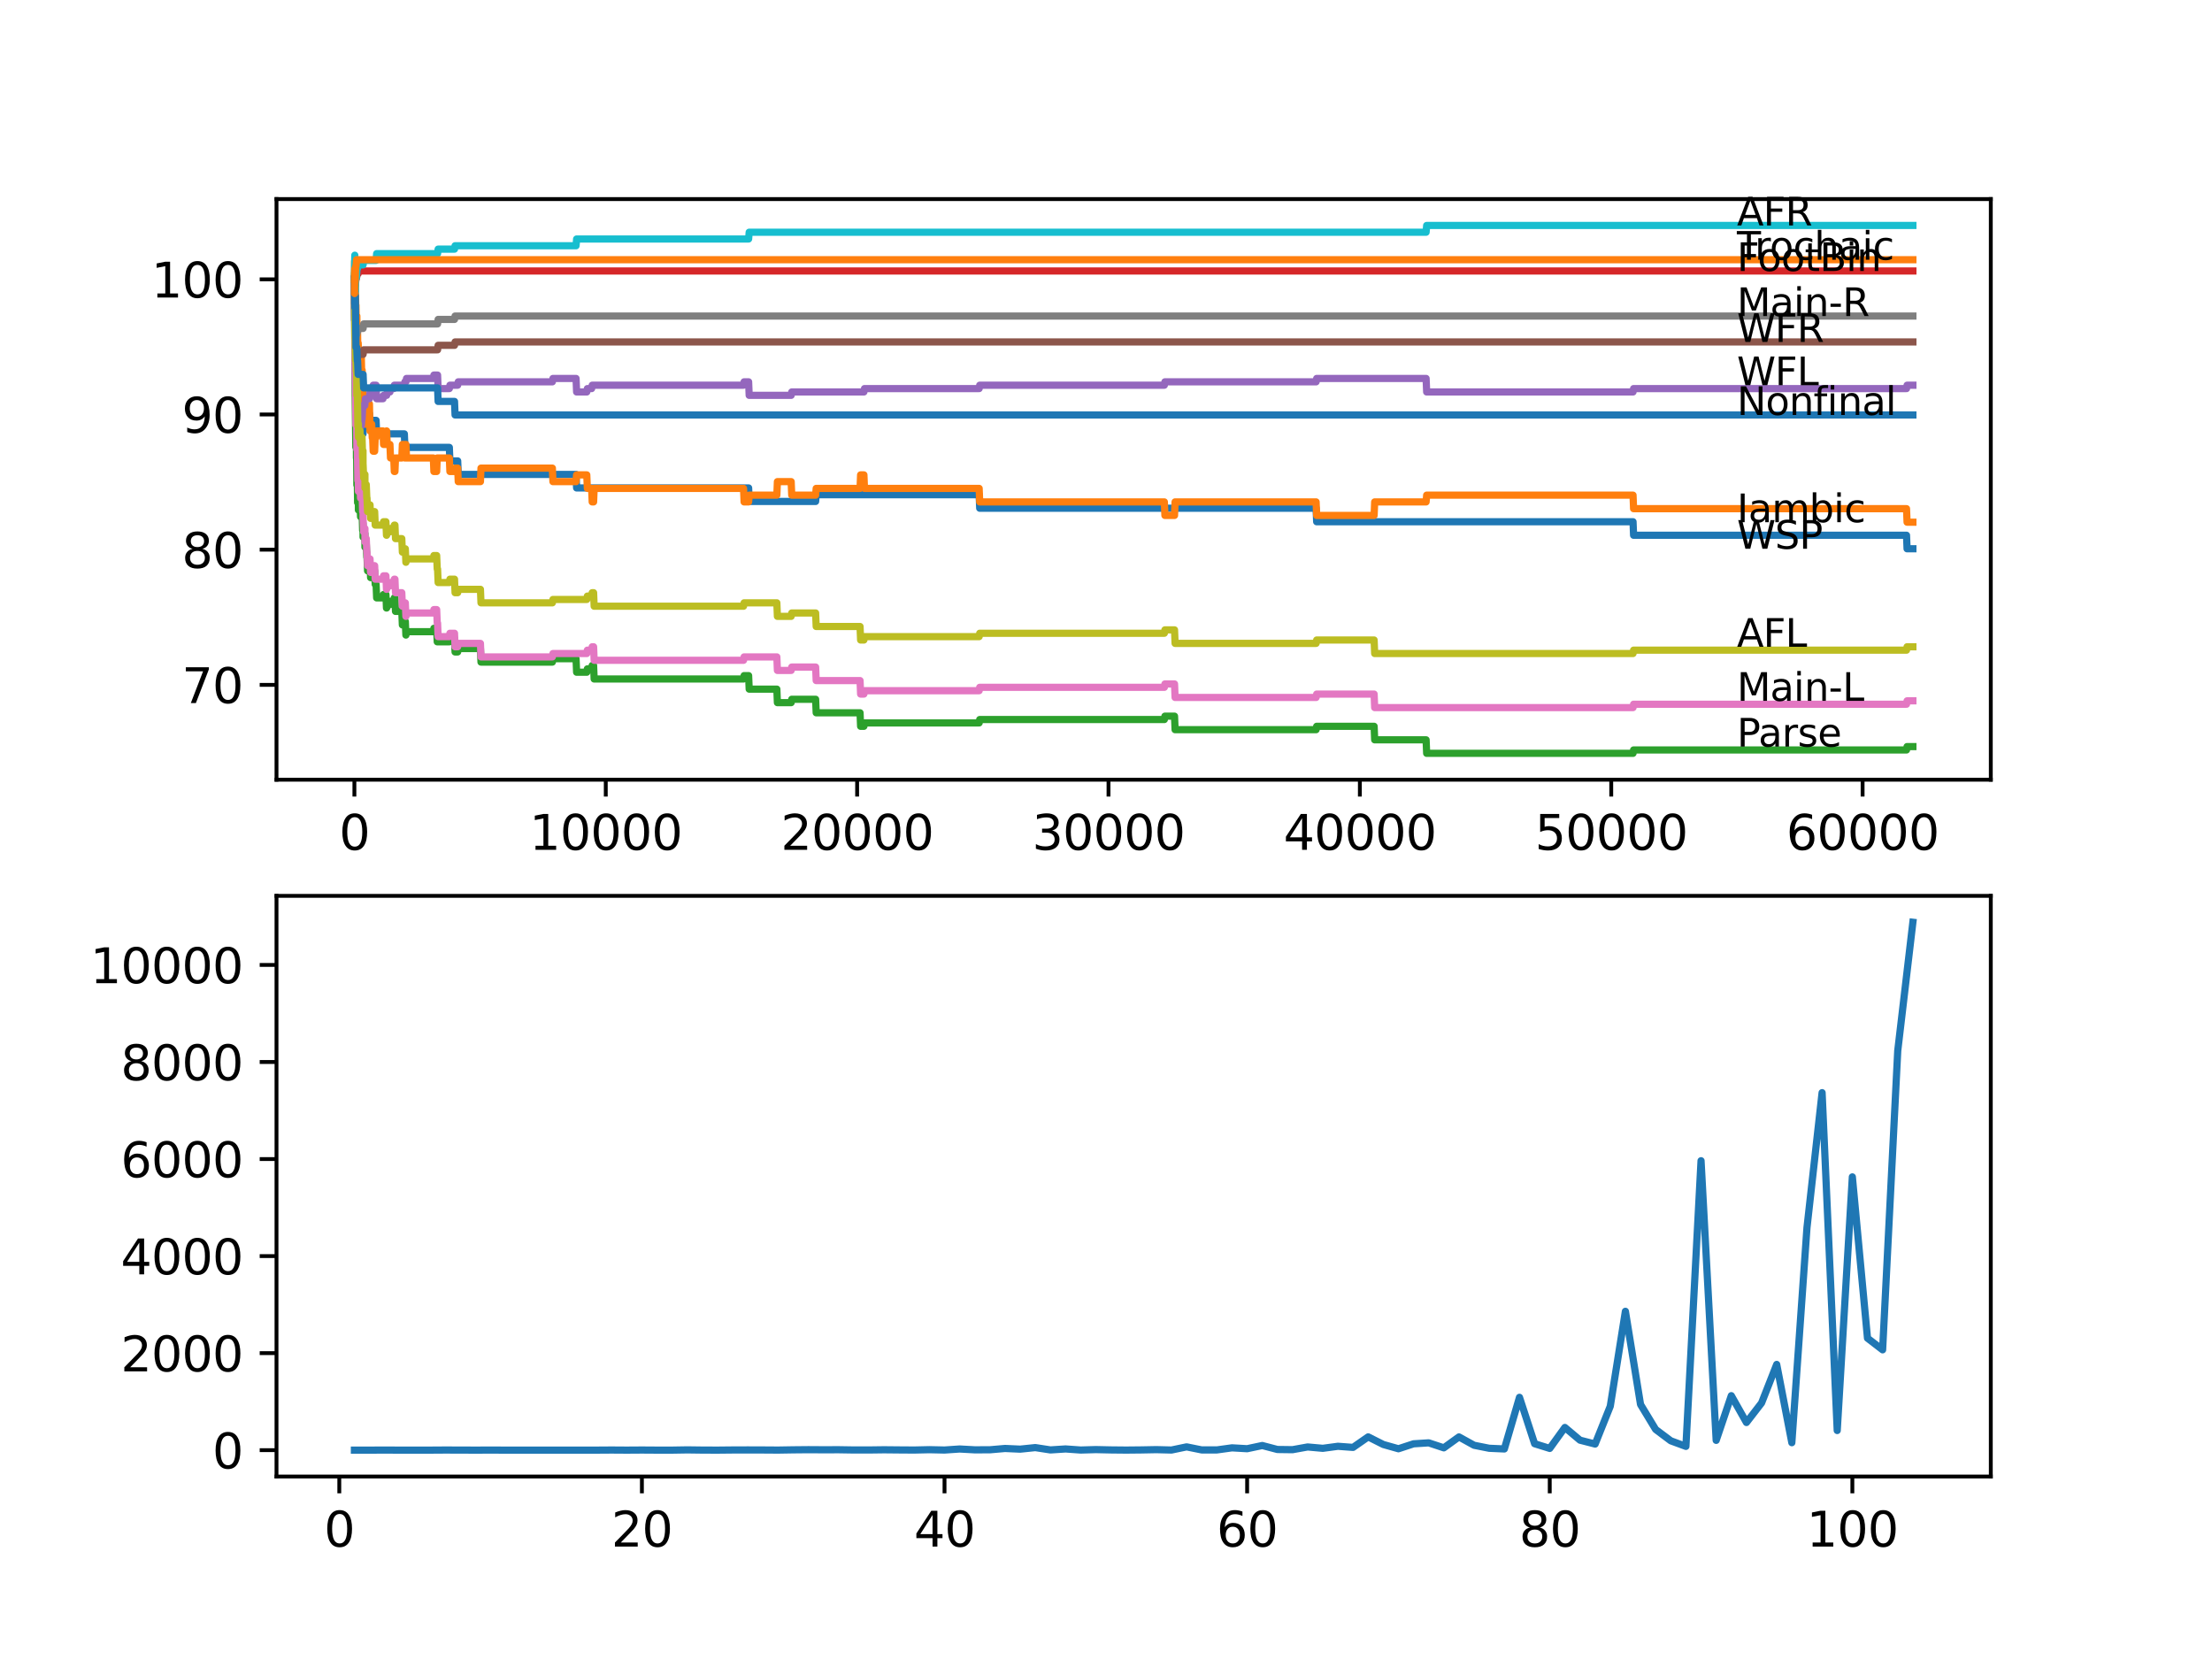 <?xml version="1.0" encoding="utf-8" standalone="no"?>
<!DOCTYPE svg PUBLIC "-//W3C//DTD SVG 1.1//EN"
  "http://www.w3.org/Graphics/SVG/1.1/DTD/svg11.dtd">
<svg xmlns:xlink="http://www.w3.org/1999/xlink" width="460.8pt" height="345.6pt" viewBox="0 0 460.8 345.6" xmlns="http://www.w3.org/2000/svg" version="1.1">
 <defs>
  <style type="text/css">*{stroke-linejoin: round; stroke-linecap: butt}</style>
 </defs>
 <g id="figure_1">
  <g id="patch_1">
   <path d="M 0 345.6 
L 460.8 345.6 
L 460.8 0 
L 0 0 
z
" style="fill: #ffffff"/>
  </g>
  <g id="axes_1">
   <g id="patch_2">
    <path d="M 57.6 162.432 
L 414.72 162.432 
L 414.72 41.472 
L 57.6 41.472 
z
" style="fill: #ffffff"/>
   </g>
   <g id="matplotlib.axis_1">
    <g id="xtick_1">
     <g id="line2d_1">
      <defs>
       <path id="mb31058b28f" d="M 0 0 
L 0 3.5 
" style="stroke: #000000; stroke-width: 0.8"/>
      </defs>
      <g>
       <use xlink:href="#mb31058b28f" x="73.827" y="162.432" style="stroke: #000000; stroke-width: 0.8"/>
      </g>
     </g>
     <g id="text_1">
      <!-- 0 -->
      <g transform="translate(70.646 177.03)scale(0.1 -0.1)">
       <defs>
        <path id="DejaVuSans-30" d="M 2034 4250 
Q 1547 4250 1301 3770 
Q 1056 3291 1056 2328 
Q 1056 1369 1301 889 
Q 1547 409 2034 409 
Q 2525 409 2770 889 
Q 3016 1369 3016 2328 
Q 3016 3291 2770 3770 
Q 2525 4250 2034 4250 
z
M 2034 4750 
Q 2819 4750 3233 4129 
Q 3647 3509 3647 2328 
Q 3647 1150 3233 529 
Q 2819 -91 2034 -91 
Q 1250 -91 836 529 
Q 422 1150 422 2328 
Q 422 3509 836 4129 
Q 1250 4750 2034 4750 
z
" transform="scale(0.016)"/>
       </defs>
       <use xlink:href="#DejaVuSans-30"/>
      </g>
     </g>
    </g>
    <g id="xtick_2">
     <g id="line2d_2">
      <g>
       <use xlink:href="#mb31058b28f" x="126.192" y="162.432" style="stroke: #000000; stroke-width: 0.8"/>
      </g>
     </g>
     <g id="text_2">
      <!-- 10000 -->
      <g transform="translate(110.286 177.03)scale(0.1 -0.1)">
       <defs>
        <path id="DejaVuSans-31" d="M 794 531 
L 1825 531 
L 1825 4091 
L 703 3866 
L 703 4441 
L 1819 4666 
L 2450 4666 
L 2450 531 
L 3481 531 
L 3481 0 
L 794 0 
L 794 531 
z
" transform="scale(0.016)"/>
       </defs>
       <use xlink:href="#DejaVuSans-31"/>
       <use xlink:href="#DejaVuSans-30" x="63.623"/>
       <use xlink:href="#DejaVuSans-30" x="127.246"/>
       <use xlink:href="#DejaVuSans-30" x="190.869"/>
       <use xlink:href="#DejaVuSans-30" x="254.492"/>
      </g>
     </g>
    </g>
    <g id="xtick_3">
     <g id="line2d_3">
      <g>
       <use xlink:href="#mb31058b28f" x="178.556" y="162.432" style="stroke: #000000; stroke-width: 0.8"/>
      </g>
     </g>
     <g id="text_3">
      <!-- 20000 -->
      <g transform="translate(162.65 177.03)scale(0.1 -0.1)">
       <defs>
        <path id="DejaVuSans-32" d="M 1228 531 
L 3431 531 
L 3431 0 
L 469 0 
L 469 531 
Q 828 903 1448 1529 
Q 2069 2156 2228 2338 
Q 2531 2678 2651 2914 
Q 2772 3150 2772 3378 
Q 2772 3750 2511 3984 
Q 2250 4219 1831 4219 
Q 1534 4219 1204 4116 
Q 875 4013 500 3803 
L 500 4441 
Q 881 4594 1212 4672 
Q 1544 4750 1819 4750 
Q 2544 4750 2975 4387 
Q 3406 4025 3406 3419 
Q 3406 3131 3298 2873 
Q 3191 2616 2906 2266 
Q 2828 2175 2409 1742 
Q 1991 1309 1228 531 
z
" transform="scale(0.016)"/>
       </defs>
       <use xlink:href="#DejaVuSans-32"/>
       <use xlink:href="#DejaVuSans-30" x="63.623"/>
       <use xlink:href="#DejaVuSans-30" x="127.246"/>
       <use xlink:href="#DejaVuSans-30" x="190.869"/>
       <use xlink:href="#DejaVuSans-30" x="254.492"/>
      </g>
     </g>
    </g>
    <g id="xtick_4">
     <g id="line2d_4">
      <g>
       <use xlink:href="#mb31058b28f" x="230.921" y="162.432" style="stroke: #000000; stroke-width: 0.8"/>
      </g>
     </g>
     <g id="text_4">
      <!-- 30000 -->
      <g transform="translate(215.015 177.03)scale(0.1 -0.1)">
       <defs>
        <path id="DejaVuSans-33" d="M 2597 2516 
Q 3050 2419 3304 2112 
Q 3559 1806 3559 1356 
Q 3559 666 3084 287 
Q 2609 -91 1734 -91 
Q 1441 -91 1130 -33 
Q 819 25 488 141 
L 488 750 
Q 750 597 1062 519 
Q 1375 441 1716 441 
Q 2309 441 2620 675 
Q 2931 909 2931 1356 
Q 2931 1769 2642 2001 
Q 2353 2234 1838 2234 
L 1294 2234 
L 1294 2753 
L 1863 2753 
Q 2328 2753 2575 2939 
Q 2822 3125 2822 3475 
Q 2822 3834 2567 4026 
Q 2313 4219 1838 4219 
Q 1578 4219 1281 4162 
Q 984 4106 628 3988 
L 628 4550 
Q 988 4650 1302 4700 
Q 1616 4750 1894 4750 
Q 2613 4750 3031 4423 
Q 3450 4097 3450 3541 
Q 3450 3153 3228 2886 
Q 3006 2619 2597 2516 
z
" transform="scale(0.016)"/>
       </defs>
       <use xlink:href="#DejaVuSans-33"/>
       <use xlink:href="#DejaVuSans-30" x="63.623"/>
       <use xlink:href="#DejaVuSans-30" x="127.246"/>
       <use xlink:href="#DejaVuSans-30" x="190.869"/>
       <use xlink:href="#DejaVuSans-30" x="254.492"/>
      </g>
     </g>
    </g>
    <g id="xtick_5">
     <g id="line2d_5">
      <g>
       <use xlink:href="#mb31058b28f" x="283.285" y="162.432" style="stroke: #000000; stroke-width: 0.8"/>
      </g>
     </g>
     <g id="text_5">
      <!-- 40000 -->
      <g transform="translate(267.379 177.03)scale(0.1 -0.1)">
       <defs>
        <path id="DejaVuSans-34" d="M 2419 4116 
L 825 1625 
L 2419 1625 
L 2419 4116 
z
M 2253 4666 
L 3047 4666 
L 3047 1625 
L 3713 1625 
L 3713 1100 
L 3047 1100 
L 3047 0 
L 2419 0 
L 2419 1100 
L 313 1100 
L 313 1709 
L 2253 4666 
z
" transform="scale(0.016)"/>
       </defs>
       <use xlink:href="#DejaVuSans-34"/>
       <use xlink:href="#DejaVuSans-30" x="63.623"/>
       <use xlink:href="#DejaVuSans-30" x="127.246"/>
       <use xlink:href="#DejaVuSans-30" x="190.869"/>
       <use xlink:href="#DejaVuSans-30" x="254.492"/>
      </g>
     </g>
    </g>
    <g id="xtick_6">
     <g id="line2d_6">
      <g>
       <use xlink:href="#mb31058b28f" x="335.65" y="162.432" style="stroke: #000000; stroke-width: 0.8"/>
      </g>
     </g>
     <g id="text_6">
      <!-- 50000 -->
      <g transform="translate(319.744 177.03)scale(0.1 -0.1)">
       <defs>
        <path id="DejaVuSans-35" d="M 691 4666 
L 3169 4666 
L 3169 4134 
L 1269 4134 
L 1269 2991 
Q 1406 3038 1543 3061 
Q 1681 3084 1819 3084 
Q 2600 3084 3056 2656 
Q 3513 2228 3513 1497 
Q 3513 744 3044 326 
Q 2575 -91 1722 -91 
Q 1428 -91 1123 -41 
Q 819 9 494 109 
L 494 744 
Q 775 591 1075 516 
Q 1375 441 1709 441 
Q 2250 441 2565 725 
Q 2881 1009 2881 1497 
Q 2881 1984 2565 2268 
Q 2250 2553 1709 2553 
Q 1456 2553 1204 2497 
Q 953 2441 691 2322 
L 691 4666 
z
" transform="scale(0.016)"/>
       </defs>
       <use xlink:href="#DejaVuSans-35"/>
       <use xlink:href="#DejaVuSans-30" x="63.623"/>
       <use xlink:href="#DejaVuSans-30" x="127.246"/>
       <use xlink:href="#DejaVuSans-30" x="190.869"/>
       <use xlink:href="#DejaVuSans-30" x="254.492"/>
      </g>
     </g>
    </g>
    <g id="xtick_7">
     <g id="line2d_7">
      <g>
       <use xlink:href="#mb31058b28f" x="388.014" y="162.432" style="stroke: #000000; stroke-width: 0.8"/>
      </g>
     </g>
     <g id="text_7">
      <!-- 60000 -->
      <g transform="translate(372.108 177.03)scale(0.1 -0.1)">
       <defs>
        <path id="DejaVuSans-36" d="M 2113 2584 
Q 1688 2584 1439 2293 
Q 1191 2003 1191 1497 
Q 1191 994 1439 701 
Q 1688 409 2113 409 
Q 2538 409 2786 701 
Q 3034 994 3034 1497 
Q 3034 2003 2786 2293 
Q 2538 2584 2113 2584 
z
M 3366 4563 
L 3366 3988 
Q 3128 4100 2886 4159 
Q 2644 4219 2406 4219 
Q 1781 4219 1451 3797 
Q 1122 3375 1075 2522 
Q 1259 2794 1537 2939 
Q 1816 3084 2150 3084 
Q 2853 3084 3261 2657 
Q 3669 2231 3669 1497 
Q 3669 778 3244 343 
Q 2819 -91 2113 -91 
Q 1303 -91 875 529 
Q 447 1150 447 2328 
Q 447 3434 972 4092 
Q 1497 4750 2381 4750 
Q 2619 4750 2861 4703 
Q 3103 4656 3366 4563 
z
" transform="scale(0.016)"/>
       </defs>
       <use xlink:href="#DejaVuSans-36"/>
       <use xlink:href="#DejaVuSans-30" x="63.623"/>
       <use xlink:href="#DejaVuSans-30" x="127.246"/>
       <use xlink:href="#DejaVuSans-30" x="190.869"/>
       <use xlink:href="#DejaVuSans-30" x="254.492"/>
      </g>
     </g>
    </g>
   </g>
   <g id="matplotlib.axis_2">
    <g id="ytick_1">
     <g id="line2d_8">
      <defs>
       <path id="md0f959719d" d="M 0 0 
L -3.5 0 
" style="stroke: #000000; stroke-width: 0.8"/>
      </defs>
      <g>
       <use xlink:href="#md0f959719d" x="57.6" y="142.666" style="stroke: #000000; stroke-width: 0.8"/>
      </g>
     </g>
     <g id="text_8">
      <!-- 70 -->
      <g transform="translate(37.875 146.465)scale(0.1 -0.1)">
       <defs>
        <path id="DejaVuSans-37" d="M 525 4666 
L 3525 4666 
L 3525 4397 
L 1831 0 
L 1172 0 
L 2766 4134 
L 525 4134 
L 525 4666 
z
" transform="scale(0.016)"/>
       </defs>
       <use xlink:href="#DejaVuSans-37"/>
       <use xlink:href="#DejaVuSans-30" x="63.623"/>
      </g>
     </g>
    </g>
    <g id="ytick_2">
     <g id="line2d_9">
      <g>
       <use xlink:href="#md0f959719d" x="57.6" y="114.507" style="stroke: #000000; stroke-width: 0.8"/>
      </g>
     </g>
     <g id="text_9">
      <!-- 80 -->
      <g transform="translate(37.875 118.306)scale(0.1 -0.1)">
       <defs>
        <path id="DejaVuSans-38" d="M 2034 2216 
Q 1584 2216 1326 1975 
Q 1069 1734 1069 1313 
Q 1069 891 1326 650 
Q 1584 409 2034 409 
Q 2484 409 2743 651 
Q 3003 894 3003 1313 
Q 3003 1734 2745 1975 
Q 2488 2216 2034 2216 
z
M 1403 2484 
Q 997 2584 770 2862 
Q 544 3141 544 3541 
Q 544 4100 942 4425 
Q 1341 4750 2034 4750 
Q 2731 4750 3128 4425 
Q 3525 4100 3525 3541 
Q 3525 3141 3298 2862 
Q 3072 2584 2669 2484 
Q 3125 2378 3379 2068 
Q 3634 1759 3634 1313 
Q 3634 634 3220 271 
Q 2806 -91 2034 -91 
Q 1263 -91 848 271 
Q 434 634 434 1313 
Q 434 1759 690 2068 
Q 947 2378 1403 2484 
z
M 1172 3481 
Q 1172 3119 1398 2916 
Q 1625 2713 2034 2713 
Q 2441 2713 2670 2916 
Q 2900 3119 2900 3481 
Q 2900 3844 2670 4047 
Q 2441 4250 2034 4250 
Q 1625 4250 1398 4047 
Q 1172 3844 1172 3481 
z
" transform="scale(0.016)"/>
       </defs>
       <use xlink:href="#DejaVuSans-38"/>
       <use xlink:href="#DejaVuSans-30" x="63.623"/>
      </g>
     </g>
    </g>
    <g id="ytick_3">
     <g id="line2d_10">
      <g>
       <use xlink:href="#md0f959719d" x="57.6" y="86.347" style="stroke: #000000; stroke-width: 0.8"/>
      </g>
     </g>
     <g id="text_10">
      <!-- 90 -->
      <g transform="translate(37.875 90.146)scale(0.1 -0.1)">
       <defs>
        <path id="DejaVuSans-39" d="M 703 97 
L 703 672 
Q 941 559 1184 500 
Q 1428 441 1663 441 
Q 2288 441 2617 861 
Q 2947 1281 2994 2138 
Q 2813 1869 2534 1725 
Q 2256 1581 1919 1581 
Q 1219 1581 811 2004 
Q 403 2428 403 3163 
Q 403 3881 828 4315 
Q 1253 4750 1959 4750 
Q 2769 4750 3195 4129 
Q 3622 3509 3622 2328 
Q 3622 1225 3098 567 
Q 2575 -91 1691 -91 
Q 1453 -91 1209 -44 
Q 966 3 703 97 
z
M 1959 2075 
Q 2384 2075 2632 2365 
Q 2881 2656 2881 3163 
Q 2881 3666 2632 3958 
Q 2384 4250 1959 4250 
Q 1534 4250 1286 3958 
Q 1038 3666 1038 3163 
Q 1038 2656 1286 2365 
Q 1534 2075 1959 2075 
z
" transform="scale(0.016)"/>
       </defs>
       <use xlink:href="#DejaVuSans-39"/>
       <use xlink:href="#DejaVuSans-30" x="63.623"/>
      </g>
     </g>
    </g>
    <g id="ytick_4">
     <g id="line2d_11">
      <g>
       <use xlink:href="#md0f959719d" x="57.6" y="58.187" style="stroke: #000000; stroke-width: 0.8"/>
      </g>
     </g>
     <g id="text_11">
      <!-- 100 -->
      <g transform="translate(31.512 61.986)scale(0.1 -0.1)">
       <use xlink:href="#DejaVuSans-31"/>
       <use xlink:href="#DejaVuSans-30" x="63.623"/>
       <use xlink:href="#DejaVuSans-30" x="127.246"/>
      </g>
     </g>
    </g>
   </g>
   <g id="line2d_12">
    <path d="M 73.833 58.187 
L 73.864 66.635 
L 73.953 65.509 
L 73.964 65.509 
L 74.095 76.303 
L 74.11 76.303 
L 74.241 73.769 
L 74.252 73.769 
L 74.299 76.585 
L 74.362 74.05 
L 74.383 74.05 
L 74.503 79.682 
L 74.618 79.682 
L 74.697 79.119 
L 74.702 81.935 
L 74.707 81.935 
L 75.268 81.935 
L 75.388 87.567 
L 75.54 87.567 
L 75.624 90.383 
L 75.65 88.975 
L 76.022 88.975 
L 76.137 87.567 
L 76.299 87.567 
L 76.414 86.159 
L 76.959 86.159 
L 77.074 88.975 
L 77.085 88.975 
L 77.2 87.567 
L 78.347 87.567 
L 78.462 90.383 
L 84.232 90.383 
L 84.348 93.199 
L 93.606 93.199 
L 93.721 96.015 
L 95.344 96.015 
L 95.459 98.831 
L 120.002 98.831 
L 120.118 101.647 
L 155.951 101.647 
L 156.066 104.463 
L 169.911 104.463 
L 170.026 103.055 
L 203.974 103.055 
L 204.089 105.871 
L 274.169 105.871 
L 274.284 108.687 
L 340.19 108.687 
L 340.305 111.503 
L 397.162 111.503 
L 397.278 114.319 
L 398.487 114.319 
L 398.487 114.319 
" clip-path="url(#p6fab16cf04)" style="fill: none; stroke: #1f77b4; stroke-width: 1.5; stroke-linecap: square"/>
   </g>
   <g id="line2d_13">
    <path d="M 73.833 58.187 
L 73.838 58.187 
L 73.864 54.433 
L 73.906 58.656 
L 73.948 57.952 
L 73.99 57.952 
L 74.11 63.584 
L 74.157 63.584 
L 74.252 69.216 
L 74.273 67.808 
L 74.299 67.808 
L 74.341 65.837 
L 74.388 71.469 
L 74.393 71.469 
L 74.409 71.469 
L 74.424 74.285 
L 74.482 68.653 
L 74.519 71.469 
L 74.618 71.469 
L 74.733 74.285 
L 74.88 74.285 
L 74.99 77.101 
L 75.105 74.285 
L 75.268 74.285 
L 75.388 79.917 
L 75.425 79.917 
L 75.44 77.101 
L 75.508 82.733 
L 75.535 79.917 
L 75.54 79.917 
L 75.624 85.549 
L 75.655 84.141 
L 75.995 84.141 
L 76.111 88.365 
L 76.299 88.365 
L 76.414 86.957 
L 76.456 86.957 
L 76.571 84.141 
L 76.959 84.141 
L 77.079 89.773 
L 77.085 89.773 
L 77.2 88.365 
L 77.43 88.365 
L 77.545 91.181 
L 77.629 91.181 
L 77.744 93.997 
L 78.048 93.997 
L 78.163 91.181 
L 78.347 91.181 
L 78.462 89.773 
L 79.781 89.773 
L 79.897 92.589 
L 80.394 92.589 
L 80.509 89.773 
L 80.546 89.773 
L 80.661 92.589 
L 81.232 92.589 
L 81.347 95.405 
L 82.023 95.405 
L 82.138 98.221 
L 82.274 98.221 
L 82.389 95.405 
L 83.703 95.405 
L 83.819 92.589 
L 84.232 92.589 
L 84.348 95.405 
L 84.437 95.405 
L 84.552 92.589 
L 84.567 92.589 
L 84.683 95.405 
L 90.27 95.405 
L 90.385 98.221 
L 90.966 98.221 
L 91.082 95.405 
L 93.606 95.405 
L 93.721 98.221 
L 94.684 98.221 
L 94.799 97.517 
L 95.344 97.517 
L 95.459 100.333 
L 100.083 100.333 
L 100.198 97.517 
L 115.07 97.517 
L 115.185 100.333 
L 120.002 100.333 
L 120.118 98.925 
L 122.238 98.925 
L 122.354 101.741 
L 123.249 101.741 
L 123.364 104.557 
L 123.658 104.557 
L 123.773 101.741 
L 154.893 101.741 
L 155.008 104.557 
L 155.951 104.557 
L 156.066 103.149 
L 161.831 103.149 
L 161.946 100.333 
L 164.816 100.333 
L 164.931 103.149 
L 169.911 103.149 
L 170.026 101.741 
L 179.164 101.741 
L 179.279 98.925 
L 179.97 98.925 
L 180.085 101.741 
L 203.974 101.741 
L 204.089 104.557 
L 242.556 104.557 
L 242.672 107.373 
L 244.677 107.373 
L 244.792 104.557 
L 274.169 104.557 
L 274.284 107.373 
L 286.254 107.373 
L 286.37 104.557 
L 297.083 104.557 
L 297.199 103.149 
L 340.19 103.149 
L 340.305 105.965 
L 397.162 105.965 
L 397.278 108.781 
L 398.487 108.781 
L 398.487 108.781 
" clip-path="url(#p6fab16cf04)" style="fill: none; stroke: #ff7f0e; stroke-width: 1.5; stroke-linecap: square"/>
   </g>
   <g id="line2d_14">
    <path d="M 73.833 58.187 
L 73.985 82.592 
L 73.995 82.592 
L 74.121 93.152 
L 74.21 93.152 
L 74.252 92.589 
L 74.257 95.405 
L 74.299 95.405 
L 74.341 101.037 
L 74.414 99.066 
L 74.424 99.066 
L 74.493 104.698 
L 74.54 103.994 
L 74.618 103.994 
L 74.655 103.43 
L 74.66 106.246 
L 74.712 105.542 
L 74.88 105.542 
L 74.99 104.838 
L 75.105 107.654 
L 75.268 107.654 
L 75.388 106.246 
L 75.425 106.246 
L 75.54 110.47 
L 75.624 109.062 
L 75.629 111.878 
L 75.639 111.878 
L 75.995 111.878 
L 76.022 111.174 
L 76.027 113.99 
L 76.095 113.286 
L 76.299 113.286 
L 76.414 116.102 
L 76.456 116.102 
L 76.571 118.918 
L 76.959 118.918 
L 77.079 117.51 
L 77.085 117.51 
L 77.2 120.326 
L 77.43 120.326 
L 77.545 119.622 
L 77.629 119.622 
L 77.744 118.918 
L 78.048 118.918 
L 78.163 121.734 
L 78.347 121.734 
L 78.462 124.55 
L 79.781 124.55 
L 79.897 123.846 
L 80.394 123.846 
L 80.509 126.662 
L 80.546 126.662 
L 80.661 125.958 
L 81.232 125.958 
L 81.347 125.254 
L 82.023 125.254 
L 82.138 124.55 
L 82.274 124.55 
L 82.389 127.366 
L 83.703 127.366 
L 83.819 130.182 
L 84.232 130.182 
L 84.348 129.478 
L 84.437 129.478 
L 84.552 132.294 
L 84.567 132.294 
L 84.683 131.59 
L 90.27 131.59 
L 90.385 130.886 
L 90.966 130.886 
L 91.082 133.702 
L 93.606 133.702 
L 93.721 132.998 
L 94.684 132.998 
L 94.799 135.814 
L 95.344 135.814 
L 95.459 135.11 
L 100.083 135.11 
L 100.198 137.926 
L 115.07 137.926 
L 115.185 137.222 
L 120.002 137.222 
L 120.118 140.038 
L 122.238 140.038 
L 122.354 139.334 
L 123.249 139.334 
L 123.364 138.63 
L 123.658 138.63 
L 123.773 141.446 
L 154.893 141.446 
L 155.008 140.742 
L 155.951 140.742 
L 156.066 143.558 
L 161.831 143.558 
L 161.946 146.374 
L 164.816 146.374 
L 164.931 145.67 
L 169.911 145.67 
L 170.026 148.486 
L 179.164 148.486 
L 179.279 151.302 
L 179.97 151.302 
L 180.085 150.598 
L 203.974 150.598 
L 204.089 149.894 
L 242.556 149.894 
L 242.672 149.19 
L 244.677 149.19 
L 244.792 152.006 
L 274.169 152.006 
L 274.284 151.302 
L 286.254 151.302 
L 286.37 154.118 
L 297.083 154.118 
L 297.199 156.934 
L 340.19 156.934 
L 340.305 156.23 
L 397.162 156.23 
L 397.278 155.526 
L 398.487 155.526 
L 398.487 155.526 
" clip-path="url(#p6fab16cf04)" style="fill: none; stroke: #2ca02c; stroke-width: 1.5; stroke-linecap: square"/>
   </g>
   <g id="line2d_15">
    <path d="M 73.833 58.187 
L 73.917 58.187 
L 73.985 56.591 
L 73.99 59.407 
L 74.011 59.407 
L 74.037 59.407 
L 74.157 58.14 
L 74.21 58.14 
L 74.325 57.577 
L 74.341 57.577 
L 74.456 57.014 
L 74.618 57.014 
L 74.733 56.451 
L 398.487 56.451 
L 398.487 56.451 
" clip-path="url(#p6fab16cf04)" style="fill: none; stroke: #d62728; stroke-width: 1.5; stroke-linecap: square"/>
   </g>
   <g id="line2d_16">
    <path d="M 73.833 58.187 
L 73.979 77.43 
L 74.042 77.43 
L 74.168 85.878 
L 74.252 85.878 
L 74.367 88.693 
L 74.383 88.693 
L 74.493 87.285 
L 74.608 90.101 
L 74.697 90.101 
L 74.812 89.397 
L 74.88 89.397 
L 74.995 88.693 
L 75.268 88.693 
L 75.388 87.285 
L 75.44 87.285 
L 75.571 84.47 
L 75.995 84.47 
L 76.116 83.062 
L 76.959 83.062 
L 77.079 81.654 
L 77.43 81.654 
L 77.545 80.95 
L 77.629 80.95 
L 77.744 80.246 
L 78.347 80.246 
L 78.462 83.062 
L 79.781 83.062 
L 79.897 82.358 
L 80.546 82.358 
L 80.661 81.654 
L 81.232 81.654 
L 81.347 80.95 
L 82.023 80.95 
L 82.138 80.246 
L 84.232 80.246 
L 84.348 79.542 
L 84.567 79.542 
L 84.683 78.838 
L 90.27 78.838 
L 90.385 78.134 
L 91.155 78.134 
L 91.27 80.95 
L 93.606 80.95 
L 93.721 80.246 
L 95.344 80.246 
L 95.459 79.542 
L 115.07 79.542 
L 115.185 78.838 
L 120.002 78.838 
L 120.118 81.654 
L 122.238 81.654 
L 122.354 80.95 
L 123.249 80.95 
L 123.364 80.246 
L 154.893 80.246 
L 155.008 79.542 
L 155.951 79.542 
L 156.066 82.358 
L 164.816 82.358 
L 164.931 81.654 
L 179.97 81.654 
L 180.085 80.95 
L 203.974 80.95 
L 204.089 80.246 
L 242.556 80.246 
L 242.672 79.542 
L 274.169 79.542 
L 274.284 78.838 
L 297.083 78.838 
L 297.199 81.654 
L 340.19 81.654 
L 340.305 80.95 
L 397.162 80.95 
L 397.278 80.246 
L 398.487 80.246 
L 398.487 80.246 
" clip-path="url(#p6fab16cf04)" style="fill: none; stroke: #9467bd; stroke-width: 1.5; stroke-linecap: square"/>
   </g>
   <g id="line2d_17">
    <path d="M 73.833 58.187 
L 73.843 58.187 
L 73.979 72.971 
L 73.995 72.971 
L 74.026 75.787 
L 74.105 73.206 
L 74.11 73.206 
L 74.121 76.022 
L 74.22 75.083 
L 74.32 75.083 
L 74.435 74.52 
L 74.493 74.52 
L 74.608 73.816 
L 75.639 73.816 
L 75.755 72.877 
L 91.155 72.877 
L 91.27 71.938 
L 94.684 71.938 
L 94.799 71.234 
L 398.487 71.234 
L 398.487 71.234 
" clip-path="url(#p6fab16cf04)" style="fill: none; stroke: #8c564b; stroke-width: 1.5; stroke-linecap: square"/>
   </g>
   <g id="line2d_18">
    <path d="M 73.833 58.187 
L 73.974 75.74 
L 73.985 75.74 
L 74.11 86.3 
L 74.121 85.737 
L 74.126 88.553 
L 74.199 88.553 
L 74.21 88.553 
L 74.299 87.989 
L 74.341 93.621 
L 74.414 91.65 
L 74.424 91.65 
L 74.55 100.098 
L 74.618 100.098 
L 74.655 99.535 
L 74.66 102.351 
L 74.712 101.647 
L 74.88 101.647 
L 74.99 100.943 
L 75.105 103.759 
L 75.268 103.759 
L 75.388 102.351 
L 75.425 102.351 
L 75.54 106.575 
L 75.624 105.167 
L 75.629 107.983 
L 75.639 107.983 
L 75.755 110.799 
L 75.995 110.799 
L 76.022 110.095 
L 76.027 112.911 
L 76.095 112.207 
L 76.299 112.207 
L 76.414 115.023 
L 76.456 115.023 
L 76.571 117.839 
L 76.959 117.839 
L 77.079 116.431 
L 77.085 116.431 
L 77.2 119.247 
L 77.43 119.247 
L 77.545 118.543 
L 77.629 118.543 
L 77.744 117.839 
L 78.048 117.839 
L 78.163 120.655 
L 79.781 120.655 
L 79.897 119.951 
L 80.394 119.951 
L 80.509 122.767 
L 80.546 122.767 
L 80.661 122.063 
L 81.232 122.063 
L 81.347 121.359 
L 82.023 121.359 
L 82.138 120.655 
L 82.274 120.655 
L 82.389 123.471 
L 83.703 123.471 
L 83.819 126.287 
L 84.232 126.287 
L 84.348 125.583 
L 84.437 125.583 
L 84.552 128.399 
L 84.567 128.399 
L 84.683 127.695 
L 90.27 127.695 
L 90.385 126.991 
L 90.966 126.991 
L 91.082 129.807 
L 91.155 129.807 
L 91.27 132.623 
L 93.606 132.623 
L 93.721 131.919 
L 94.684 131.919 
L 94.799 134.735 
L 95.344 134.735 
L 95.459 134.031 
L 100.083 134.031 
L 100.198 136.847 
L 115.07 136.847 
L 115.185 136.143 
L 122.238 136.143 
L 122.354 135.439 
L 123.249 135.439 
L 123.364 134.735 
L 123.658 134.735 
L 123.773 137.551 
L 154.893 137.551 
L 155.008 136.847 
L 161.831 136.847 
L 161.946 139.663 
L 164.816 139.663 
L 164.931 138.959 
L 169.911 138.959 
L 170.026 141.775 
L 179.164 141.775 
L 179.279 144.59 
L 179.97 144.59 
L 180.085 143.886 
L 203.974 143.886 
L 204.089 143.182 
L 242.556 143.182 
L 242.672 142.479 
L 244.677 142.479 
L 244.792 145.294 
L 274.169 145.294 
L 274.284 144.59 
L 286.254 144.59 
L 286.37 147.406 
L 340.19 147.406 
L 340.305 146.702 
L 397.162 146.702 
L 397.278 145.998 
L 398.487 145.998 
L 398.487 145.998 
" clip-path="url(#p6fab16cf04)" style="fill: none; stroke: #e377c2; stroke-width: 1.5; stroke-linecap: square"/>
   </g>
   <g id="line2d_19">
    <path d="M 73.833 58.187 
L 73.843 57.483 
L 73.917 60.768 
L 74.026 70.39 
L 74.042 69.686 
L 74.11 67.808 
L 74.115 70.624 
L 74.152 69.686 
L 74.32 69.686 
L 74.435 69.122 
L 74.493 69.122 
L 74.608 68.418 
L 75.639 68.418 
L 75.755 67.48 
L 91.155 67.48 
L 91.27 66.541 
L 94.684 66.541 
L 94.799 65.837 
L 398.487 65.837 
L 398.487 65.837 
" clip-path="url(#p6fab16cf04)" style="fill: none; stroke: #7f7f7f; stroke-width: 1.5; stroke-linecap: square"/>
   </g>
   <g id="line2d_20">
    <path d="M 73.833 58.187 
L 73.859 56.92 
L 73.89 65.368 
L 73.896 65.368 
L 74.021 73.628 
L 74.026 73.628 
L 74.042 72.22 
L 74.047 75.036 
L 74.121 74.473 
L 74.21 77.289 
L 74.236 76.726 
L 74.299 76.726 
L 74.341 82.358 
L 74.414 80.386 
L 74.424 80.386 
L 74.55 88.834 
L 74.618 88.834 
L 74.655 88.271 
L 74.66 91.087 
L 74.712 90.383 
L 74.88 90.383 
L 74.99 89.679 
L 75.105 92.495 
L 75.268 92.495 
L 75.388 91.087 
L 75.425 91.087 
L 75.54 95.311 
L 75.624 93.903 
L 75.629 96.719 
L 75.639 96.719 
L 75.755 99.535 
L 75.995 99.535 
L 76.022 98.831 
L 76.027 101.647 
L 76.095 100.943 
L 76.299 100.943 
L 76.414 103.759 
L 76.456 103.759 
L 76.571 106.575 
L 76.959 106.575 
L 77.079 105.167 
L 77.085 105.167 
L 77.2 107.983 
L 77.43 107.983 
L 77.545 107.279 
L 77.629 107.279 
L 77.744 106.575 
L 78.048 106.575 
L 78.163 109.391 
L 79.781 109.391 
L 79.897 108.687 
L 80.394 108.687 
L 80.509 111.503 
L 80.546 111.503 
L 80.661 110.799 
L 81.232 110.799 
L 81.347 110.095 
L 82.023 110.095 
L 82.138 109.391 
L 82.274 109.391 
L 82.389 112.207 
L 83.703 112.207 
L 83.819 115.023 
L 84.232 115.023 
L 84.348 114.319 
L 84.437 114.319 
L 84.552 117.135 
L 84.567 117.135 
L 84.683 116.431 
L 90.27 116.431 
L 90.385 115.727 
L 90.966 115.727 
L 91.082 118.543 
L 91.155 118.543 
L 91.27 121.359 
L 93.606 121.359 
L 93.721 120.655 
L 94.684 120.655 
L 94.799 123.471 
L 95.344 123.471 
L 95.459 122.767 
L 100.083 122.767 
L 100.198 125.583 
L 115.07 125.583 
L 115.185 124.879 
L 122.238 124.879 
L 122.354 124.175 
L 123.249 124.175 
L 123.364 123.471 
L 123.658 123.471 
L 123.773 126.287 
L 154.893 126.287 
L 155.008 125.583 
L 161.831 125.583 
L 161.946 128.399 
L 164.816 128.399 
L 164.931 127.695 
L 169.911 127.695 
L 170.026 130.511 
L 179.164 130.511 
L 179.279 133.327 
L 179.97 133.327 
L 180.085 132.623 
L 203.974 132.623 
L 204.089 131.919 
L 242.556 131.919 
L 242.672 131.215 
L 244.677 131.215 
L 244.792 134.031 
L 274.169 134.031 
L 274.284 133.327 
L 286.254 133.327 
L 286.37 136.143 
L 340.19 136.143 
L 340.305 135.439 
L 397.162 135.439 
L 397.278 134.735 
L 398.487 134.735 
L 398.487 134.735 
" clip-path="url(#p6fab16cf04)" style="fill: none; stroke: #bcbd22; stroke-width: 1.5; stroke-linecap: square"/>
   </g>
   <g id="line2d_21">
    <path d="M 73.833 58.187 
L 73.911 53.165 
L 73.922 58.797 
L 73.927 61.613 
L 73.943 57.155 
L 74.032 60.675 
L 74.042 60.675 
L 74.11 55.981 
L 74.168 57.859 
L 74.252 57.859 
L 74.367 55.887 
L 74.493 55.887 
L 74.608 55.183 
L 75.639 55.183 
L 75.755 54.245 
L 78.347 54.245 
L 78.462 52.837 
L 91.155 52.837 
L 91.27 51.898 
L 94.684 51.898 
L 94.799 51.194 
L 120.002 51.194 
L 120.118 49.786 
L 155.951 49.786 
L 156.066 48.378 
L 297.083 48.378 
L 297.199 46.97 
L 398.487 46.97 
L 398.487 46.97 
" clip-path="url(#p6fab16cf04)" style="fill: none; stroke: #17becf; stroke-width: 1.5; stroke-linecap: square"/>
   </g>
   <g id="line2d_22">
    <path d="M 73.833 58.187 
L 73.843 58.187 
L 73.869 57.624 
L 73.901 63.256 
L 73.906 63.256 
L 73.911 63.256 
L 73.932 61.285 
L 73.937 64.101 
L 74.026 61.66 
L 74.157 72.361 
L 74.32 72.361 
L 74.435 75.177 
L 74.493 75.177 
L 74.608 77.993 
L 75.639 77.993 
L 75.755 80.809 
L 91.155 80.809 
L 91.27 83.625 
L 94.684 83.625 
L 94.799 86.441 
L 398.487 86.441 
L 398.487 86.441 
" clip-path="url(#p6fab16cf04)" style="fill: none; stroke: #1f77b4; stroke-width: 1.5; stroke-linecap: square"/>
   </g>
   <g id="line2d_23">
    <path d="M 73.833 58.187 
L 73.927 55.981 
L 73.864 61.144 
L 73.937 58.797 
L 73.969 58.797 
L 74.095 55.512 
L 74.157 55.512 
L 74.273 54.104 
L 398.487 54.104 
L 398.487 54.104 
" clip-path="url(#p6fab16cf04)" style="fill: none; stroke: #ff7f0e; stroke-width: 1.5; stroke-linecap: square"/>
   </g>
   <g id="patch_3">
    <path d="M 57.6 162.432 
L 57.6 41.472 
" style="fill: none; stroke: #000000; stroke-width: 0.8; stroke-linejoin: miter; stroke-linecap: square"/>
   </g>
   <g id="patch_4">
    <path d="M 414.72 162.432 
L 414.72 41.472 
" style="fill: none; stroke: #000000; stroke-width: 0.8; stroke-linejoin: miter; stroke-linecap: square"/>
   </g>
   <g id="patch_5">
    <path d="M 57.6 162.432 
L 414.72 162.432 
" style="fill: none; stroke: #000000; stroke-width: 0.8; stroke-linejoin: miter; stroke-linecap: square"/>
   </g>
   <g id="patch_6">
    <path d="M 57.6 41.472 
L 414.72 41.472 
" style="fill: none; stroke: #000000; stroke-width: 0.8; stroke-linejoin: miter; stroke-linecap: square"/>
   </g>
   <g id="text_12">
    <!-- WSP -->
    <g transform="translate(361.832 114.319)scale(0.08 -0.08)">
     <defs>
      <path id="DejaVuSans-57" d="M 213 4666 
L 850 4666 
L 1831 722 
L 2809 4666 
L 3519 4666 
L 4500 722 
L 5478 4666 
L 6119 4666 
L 4947 0 
L 4153 0 
L 3169 4050 
L 2175 0 
L 1381 0 
L 213 4666 
z
" transform="scale(0.016)"/>
      <path id="DejaVuSans-53" d="M 3425 4513 
L 3425 3897 
Q 3066 4069 2747 4153 
Q 2428 4238 2131 4238 
Q 1616 4238 1336 4038 
Q 1056 3838 1056 3469 
Q 1056 3159 1242 3001 
Q 1428 2844 1947 2747 
L 2328 2669 
Q 3034 2534 3370 2195 
Q 3706 1856 3706 1288 
Q 3706 609 3251 259 
Q 2797 -91 1919 -91 
Q 1588 -91 1214 -16 
Q 841 59 441 206 
L 441 856 
Q 825 641 1194 531 
Q 1563 422 1919 422 
Q 2459 422 2753 634 
Q 3047 847 3047 1241 
Q 3047 1584 2836 1778 
Q 2625 1972 2144 2069 
L 1759 2144 
Q 1053 2284 737 2584 
Q 422 2884 422 3419 
Q 422 4038 858 4394 
Q 1294 4750 2059 4750 
Q 2388 4750 2728 4690 
Q 3069 4631 3425 4513 
z
" transform="scale(0.016)"/>
      <path id="DejaVuSans-50" d="M 1259 4147 
L 1259 2394 
L 2053 2394 
Q 2494 2394 2734 2622 
Q 2975 2850 2975 3272 
Q 2975 3691 2734 3919 
Q 2494 4147 2053 4147 
L 1259 4147 
z
M 628 4666 
L 2053 4666 
Q 2838 4666 3239 4311 
Q 3641 3956 3641 3272 
Q 3641 2581 3239 2228 
Q 2838 1875 2053 1875 
L 1259 1875 
L 1259 0 
L 628 0 
L 628 4666 
z
" transform="scale(0.016)"/>
     </defs>
     <use xlink:href="#DejaVuSans-57"/>
     <use xlink:href="#DejaVuSans-53" x="98.877"/>
     <use xlink:href="#DejaVuSans-50" x="162.354"/>
    </g>
   </g>
   <g id="text_13">
    <!-- Iambic -->
    <g transform="translate(361.832 108.781)scale(0.08 -0.08)">
     <defs>
      <path id="DejaVuSans-49" d="M 628 4666 
L 1259 4666 
L 1259 0 
L 628 0 
L 628 4666 
z
" transform="scale(0.016)"/>
      <path id="DejaVuSans-61" d="M 2194 1759 
Q 1497 1759 1228 1600 
Q 959 1441 959 1056 
Q 959 750 1161 570 
Q 1363 391 1709 391 
Q 2188 391 2477 730 
Q 2766 1069 2766 1631 
L 2766 1759 
L 2194 1759 
z
M 3341 1997 
L 3341 0 
L 2766 0 
L 2766 531 
Q 2569 213 2275 61 
Q 1981 -91 1556 -91 
Q 1019 -91 701 211 
Q 384 513 384 1019 
Q 384 1609 779 1909 
Q 1175 2209 1959 2209 
L 2766 2209 
L 2766 2266 
Q 2766 2663 2505 2880 
Q 2244 3097 1772 3097 
Q 1472 3097 1187 3025 
Q 903 2953 641 2809 
L 641 3341 
Q 956 3463 1253 3523 
Q 1550 3584 1831 3584 
Q 2591 3584 2966 3190 
Q 3341 2797 3341 1997 
z
" transform="scale(0.016)"/>
      <path id="DejaVuSans-6d" d="M 3328 2828 
Q 3544 3216 3844 3400 
Q 4144 3584 4550 3584 
Q 5097 3584 5394 3201 
Q 5691 2819 5691 2113 
L 5691 0 
L 5113 0 
L 5113 2094 
Q 5113 2597 4934 2840 
Q 4756 3084 4391 3084 
Q 3944 3084 3684 2787 
Q 3425 2491 3425 1978 
L 3425 0 
L 2847 0 
L 2847 2094 
Q 2847 2600 2669 2842 
Q 2491 3084 2119 3084 
Q 1678 3084 1418 2786 
Q 1159 2488 1159 1978 
L 1159 0 
L 581 0 
L 581 3500 
L 1159 3500 
L 1159 2956 
Q 1356 3278 1631 3431 
Q 1906 3584 2284 3584 
Q 2666 3584 2933 3390 
Q 3200 3197 3328 2828 
z
" transform="scale(0.016)"/>
      <path id="DejaVuSans-62" d="M 3116 1747 
Q 3116 2381 2855 2742 
Q 2594 3103 2138 3103 
Q 1681 3103 1420 2742 
Q 1159 2381 1159 1747 
Q 1159 1113 1420 752 
Q 1681 391 2138 391 
Q 2594 391 2855 752 
Q 3116 1113 3116 1747 
z
M 1159 2969 
Q 1341 3281 1617 3432 
Q 1894 3584 2278 3584 
Q 2916 3584 3314 3078 
Q 3713 2572 3713 1747 
Q 3713 922 3314 415 
Q 2916 -91 2278 -91 
Q 1894 -91 1617 61 
Q 1341 213 1159 525 
L 1159 0 
L 581 0 
L 581 4863 
L 1159 4863 
L 1159 2969 
z
" transform="scale(0.016)"/>
      <path id="DejaVuSans-69" d="M 603 3500 
L 1178 3500 
L 1178 0 
L 603 0 
L 603 3500 
z
M 603 4863 
L 1178 4863 
L 1178 4134 
L 603 4134 
L 603 4863 
z
" transform="scale(0.016)"/>
      <path id="DejaVuSans-63" d="M 3122 3366 
L 3122 2828 
Q 2878 2963 2633 3030 
Q 2388 3097 2138 3097 
Q 1578 3097 1268 2742 
Q 959 2388 959 1747 
Q 959 1106 1268 751 
Q 1578 397 2138 397 
Q 2388 397 2633 464 
Q 2878 531 3122 666 
L 3122 134 
Q 2881 22 2623 -34 
Q 2366 -91 2075 -91 
Q 1284 -91 818 406 
Q 353 903 353 1747 
Q 353 2603 823 3093 
Q 1294 3584 2113 3584 
Q 2378 3584 2631 3529 
Q 2884 3475 3122 3366 
z
" transform="scale(0.016)"/>
     </defs>
     <use xlink:href="#DejaVuSans-49"/>
     <use xlink:href="#DejaVuSans-61" x="29.492"/>
     <use xlink:href="#DejaVuSans-6d" x="90.771"/>
     <use xlink:href="#DejaVuSans-62" x="188.184"/>
     <use xlink:href="#DejaVuSans-69" x="251.66"/>
     <use xlink:href="#DejaVuSans-63" x="279.443"/>
    </g>
   </g>
   <g id="text_14">
    <!-- Parse -->
    <g transform="translate(361.832 155.526)scale(0.08 -0.08)">
     <defs>
      <path id="DejaVuSans-72" d="M 2631 2963 
Q 2534 3019 2420 3045 
Q 2306 3072 2169 3072 
Q 1681 3072 1420 2755 
Q 1159 2438 1159 1844 
L 1159 0 
L 581 0 
L 581 3500 
L 1159 3500 
L 1159 2956 
Q 1341 3275 1631 3429 
Q 1922 3584 2338 3584 
Q 2397 3584 2469 3576 
Q 2541 3569 2628 3553 
L 2631 2963 
z
" transform="scale(0.016)"/>
      <path id="DejaVuSans-73" d="M 2834 3397 
L 2834 2853 
Q 2591 2978 2328 3040 
Q 2066 3103 1784 3103 
Q 1356 3103 1142 2972 
Q 928 2841 928 2578 
Q 928 2378 1081 2264 
Q 1234 2150 1697 2047 
L 1894 2003 
Q 2506 1872 2764 1633 
Q 3022 1394 3022 966 
Q 3022 478 2636 193 
Q 2250 -91 1575 -91 
Q 1294 -91 989 -36 
Q 684 19 347 128 
L 347 722 
Q 666 556 975 473 
Q 1284 391 1588 391 
Q 1994 391 2212 530 
Q 2431 669 2431 922 
Q 2431 1156 2273 1281 
Q 2116 1406 1581 1522 
L 1381 1569 
Q 847 1681 609 1914 
Q 372 2147 372 2553 
Q 372 3047 722 3315 
Q 1072 3584 1716 3584 
Q 2034 3584 2315 3537 
Q 2597 3491 2834 3397 
z
" transform="scale(0.016)"/>
      <path id="DejaVuSans-65" d="M 3597 1894 
L 3597 1613 
L 953 1613 
Q 991 1019 1311 708 
Q 1631 397 2203 397 
Q 2534 397 2845 478 
Q 3156 559 3463 722 
L 3463 178 
Q 3153 47 2828 -22 
Q 2503 -91 2169 -91 
Q 1331 -91 842 396 
Q 353 884 353 1716 
Q 353 2575 817 3079 
Q 1281 3584 2069 3584 
Q 2775 3584 3186 3129 
Q 3597 2675 3597 1894 
z
M 3022 2063 
Q 3016 2534 2758 2815 
Q 2500 3097 2075 3097 
Q 1594 3097 1305 2825 
Q 1016 2553 972 2059 
L 3022 2063 
z
" transform="scale(0.016)"/>
     </defs>
     <use xlink:href="#DejaVuSans-50"/>
     <use xlink:href="#DejaVuSans-61" x="55.803"/>
     <use xlink:href="#DejaVuSans-72" x="117.082"/>
     <use xlink:href="#DejaVuSans-73" x="158.195"/>
     <use xlink:href="#DejaVuSans-65" x="210.295"/>
    </g>
   </g>
   <g id="text_15">
    <!-- FootBin -->
    <g transform="translate(361.832 56.451)scale(0.08 -0.08)">
     <defs>
      <path id="DejaVuSans-46" d="M 628 4666 
L 3309 4666 
L 3309 4134 
L 1259 4134 
L 1259 2759 
L 3109 2759 
L 3109 2228 
L 1259 2228 
L 1259 0 
L 628 0 
L 628 4666 
z
" transform="scale(0.016)"/>
      <path id="DejaVuSans-6f" d="M 1959 3097 
Q 1497 3097 1228 2736 
Q 959 2375 959 1747 
Q 959 1119 1226 758 
Q 1494 397 1959 397 
Q 2419 397 2687 759 
Q 2956 1122 2956 1747 
Q 2956 2369 2687 2733 
Q 2419 3097 1959 3097 
z
M 1959 3584 
Q 2709 3584 3137 3096 
Q 3566 2609 3566 1747 
Q 3566 888 3137 398 
Q 2709 -91 1959 -91 
Q 1206 -91 779 398 
Q 353 888 353 1747 
Q 353 2609 779 3096 
Q 1206 3584 1959 3584 
z
" transform="scale(0.016)"/>
      <path id="DejaVuSans-74" d="M 1172 4494 
L 1172 3500 
L 2356 3500 
L 2356 3053 
L 1172 3053 
L 1172 1153 
Q 1172 725 1289 603 
Q 1406 481 1766 481 
L 2356 481 
L 2356 0 
L 1766 0 
Q 1100 0 847 248 
Q 594 497 594 1153 
L 594 3053 
L 172 3053 
L 172 3500 
L 594 3500 
L 594 4494 
L 1172 4494 
z
" transform="scale(0.016)"/>
      <path id="DejaVuSans-42" d="M 1259 2228 
L 1259 519 
L 2272 519 
Q 2781 519 3026 730 
Q 3272 941 3272 1375 
Q 3272 1813 3026 2020 
Q 2781 2228 2272 2228 
L 1259 2228 
z
M 1259 4147 
L 1259 2741 
L 2194 2741 
Q 2656 2741 2882 2914 
Q 3109 3088 3109 3444 
Q 3109 3797 2882 3972 
Q 2656 4147 2194 4147 
L 1259 4147 
z
M 628 4666 
L 2241 4666 
Q 2963 4666 3353 4366 
Q 3744 4066 3744 3513 
Q 3744 3084 3544 2831 
Q 3344 2578 2956 2516 
Q 3422 2416 3680 2098 
Q 3938 1781 3938 1306 
Q 3938 681 3513 340 
Q 3088 0 2303 0 
L 628 0 
L 628 4666 
z
" transform="scale(0.016)"/>
      <path id="DejaVuSans-6e" d="M 3513 2113 
L 3513 0 
L 2938 0 
L 2938 2094 
Q 2938 2591 2744 2837 
Q 2550 3084 2163 3084 
Q 1697 3084 1428 2787 
Q 1159 2491 1159 1978 
L 1159 0 
L 581 0 
L 581 3500 
L 1159 3500 
L 1159 2956 
Q 1366 3272 1645 3428 
Q 1925 3584 2291 3584 
Q 2894 3584 3203 3211 
Q 3513 2838 3513 2113 
z
" transform="scale(0.016)"/>
     </defs>
     <use xlink:href="#DejaVuSans-46"/>
     <use xlink:href="#DejaVuSans-6f" x="53.895"/>
     <use xlink:href="#DejaVuSans-6f" x="115.076"/>
     <use xlink:href="#DejaVuSans-74" x="176.258"/>
     <use xlink:href="#DejaVuSans-42" x="215.467"/>
     <use xlink:href="#DejaVuSans-69" x="284.07"/>
     <use xlink:href="#DejaVuSans-6e" x="311.854"/>
    </g>
   </g>
   <g id="text_16">
    <!-- WFL -->
    <g transform="translate(361.832 80.246)scale(0.08 -0.08)">
     <defs>
      <path id="DejaVuSans-4c" d="M 628 4666 
L 1259 4666 
L 1259 531 
L 3531 531 
L 3531 0 
L 628 0 
L 628 4666 
z
" transform="scale(0.016)"/>
     </defs>
     <use xlink:href="#DejaVuSans-57"/>
     <use xlink:href="#DejaVuSans-46" x="98.877"/>
     <use xlink:href="#DejaVuSans-4c" x="156.396"/>
    </g>
   </g>
   <g id="text_17">
    <!-- WFR -->
    <g transform="translate(361.832 71.234)scale(0.08 -0.08)">
     <defs>
      <path id="DejaVuSans-52" d="M 2841 2188 
Q 3044 2119 3236 1894 
Q 3428 1669 3622 1275 
L 4263 0 
L 3584 0 
L 2988 1197 
Q 2756 1666 2539 1819 
Q 2322 1972 1947 1972 
L 1259 1972 
L 1259 0 
L 628 0 
L 628 4666 
L 2053 4666 
Q 2853 4666 3247 4331 
Q 3641 3997 3641 3322 
Q 3641 2881 3436 2590 
Q 3231 2300 2841 2188 
z
M 1259 4147 
L 1259 2491 
L 2053 2491 
Q 2509 2491 2742 2702 
Q 2975 2913 2975 3322 
Q 2975 3731 2742 3939 
Q 2509 4147 2053 4147 
L 1259 4147 
z
" transform="scale(0.016)"/>
     </defs>
     <use xlink:href="#DejaVuSans-57"/>
     <use xlink:href="#DejaVuSans-46" x="98.877"/>
     <use xlink:href="#DejaVuSans-52" x="156.396"/>
    </g>
   </g>
   <g id="text_18">
    <!-- Main-L -->
    <g transform="translate(361.832 145.998)scale(0.08 -0.08)">
     <defs>
      <path id="DejaVuSans-4d" d="M 628 4666 
L 1569 4666 
L 2759 1491 
L 3956 4666 
L 4897 4666 
L 4897 0 
L 4281 0 
L 4281 4097 
L 3078 897 
L 2444 897 
L 1241 4097 
L 1241 0 
L 628 0 
L 628 4666 
z
" transform="scale(0.016)"/>
      <path id="DejaVuSans-2d" d="M 313 2009 
L 1997 2009 
L 1997 1497 
L 313 1497 
L 313 2009 
z
" transform="scale(0.016)"/>
     </defs>
     <use xlink:href="#DejaVuSans-4d"/>
     <use xlink:href="#DejaVuSans-61" x="86.279"/>
     <use xlink:href="#DejaVuSans-69" x="147.559"/>
     <use xlink:href="#DejaVuSans-6e" x="175.342"/>
     <use xlink:href="#DejaVuSans-2d" x="238.721"/>
     <use xlink:href="#DejaVuSans-4c" x="274.805"/>
    </g>
   </g>
   <g id="text_19">
    <!-- Main-R -->
    <g transform="translate(361.832 65.837)scale(0.08 -0.08)">
     <use xlink:href="#DejaVuSans-4d"/>
     <use xlink:href="#DejaVuSans-61" x="86.279"/>
     <use xlink:href="#DejaVuSans-69" x="147.559"/>
     <use xlink:href="#DejaVuSans-6e" x="175.342"/>
     <use xlink:href="#DejaVuSans-2d" x="238.721"/>
     <use xlink:href="#DejaVuSans-52" x="274.805"/>
    </g>
   </g>
   <g id="text_20">
    <!-- AFL -->
    <g transform="translate(361.832 134.735)scale(0.08 -0.08)">
     <defs>
      <path id="DejaVuSans-41" d="M 2188 4044 
L 1331 1722 
L 3047 1722 
L 2188 4044 
z
M 1831 4666 
L 2547 4666 
L 4325 0 
L 3669 0 
L 3244 1197 
L 1141 1197 
L 716 0 
L 50 0 
L 1831 4666 
z
" transform="scale(0.016)"/>
     </defs>
     <use xlink:href="#DejaVuSans-41"/>
     <use xlink:href="#DejaVuSans-46" x="68.408"/>
     <use xlink:href="#DejaVuSans-4c" x="125.928"/>
    </g>
   </g>
   <g id="text_21">
    <!-- AFR -->
    <g transform="translate(361.832 46.97)scale(0.08 -0.08)">
     <use xlink:href="#DejaVuSans-41"/>
     <use xlink:href="#DejaVuSans-46" x="68.408"/>
     <use xlink:href="#DejaVuSans-52" x="125.928"/>
    </g>
   </g>
   <g id="text_22">
    <!-- Nonfinal -->
    <g transform="translate(361.832 86.441)scale(0.08 -0.08)">
     <defs>
      <path id="DejaVuSans-4e" d="M 628 4666 
L 1478 4666 
L 3547 763 
L 3547 4666 
L 4159 4666 
L 4159 0 
L 3309 0 
L 1241 3903 
L 1241 0 
L 628 0 
L 628 4666 
z
" transform="scale(0.016)"/>
      <path id="DejaVuSans-66" d="M 2375 4863 
L 2375 4384 
L 1825 4384 
Q 1516 4384 1395 4259 
Q 1275 4134 1275 3809 
L 1275 3500 
L 2222 3500 
L 2222 3053 
L 1275 3053 
L 1275 0 
L 697 0 
L 697 3053 
L 147 3053 
L 147 3500 
L 697 3500 
L 697 3744 
Q 697 4328 969 4595 
Q 1241 4863 1831 4863 
L 2375 4863 
z
" transform="scale(0.016)"/>
      <path id="DejaVuSans-6c" d="M 603 4863 
L 1178 4863 
L 1178 0 
L 603 0 
L 603 4863 
z
" transform="scale(0.016)"/>
     </defs>
     <use xlink:href="#DejaVuSans-4e"/>
     <use xlink:href="#DejaVuSans-6f" x="74.805"/>
     <use xlink:href="#DejaVuSans-6e" x="135.986"/>
     <use xlink:href="#DejaVuSans-66" x="199.365"/>
     <use xlink:href="#DejaVuSans-69" x="234.57"/>
     <use xlink:href="#DejaVuSans-6e" x="262.354"/>
     <use xlink:href="#DejaVuSans-61" x="325.732"/>
     <use xlink:href="#DejaVuSans-6c" x="387.012"/>
    </g>
   </g>
   <g id="text_23">
    <!-- Trochaic -->
    <g transform="translate(361.832 54.104)scale(0.08 -0.08)">
     <defs>
      <path id="DejaVuSans-54" d="M -19 4666 
L 3928 4666 
L 3928 4134 
L 2272 4134 
L 2272 0 
L 1638 0 
L 1638 4134 
L -19 4134 
L -19 4666 
z
" transform="scale(0.016)"/>
      <path id="DejaVuSans-68" d="M 3513 2113 
L 3513 0 
L 2938 0 
L 2938 2094 
Q 2938 2591 2744 2837 
Q 2550 3084 2163 3084 
Q 1697 3084 1428 2787 
Q 1159 2491 1159 1978 
L 1159 0 
L 581 0 
L 581 4863 
L 1159 4863 
L 1159 2956 
Q 1366 3272 1645 3428 
Q 1925 3584 2291 3584 
Q 2894 3584 3203 3211 
Q 3513 2838 3513 2113 
z
" transform="scale(0.016)"/>
     </defs>
     <use xlink:href="#DejaVuSans-54"/>
     <use xlink:href="#DejaVuSans-72" x="46.334"/>
     <use xlink:href="#DejaVuSans-6f" x="85.197"/>
     <use xlink:href="#DejaVuSans-63" x="146.379"/>
     <use xlink:href="#DejaVuSans-68" x="201.359"/>
     <use xlink:href="#DejaVuSans-61" x="264.738"/>
     <use xlink:href="#DejaVuSans-69" x="326.018"/>
     <use xlink:href="#DejaVuSans-63" x="353.801"/>
    </g>
   </g>
  </g>
  <g id="axes_2">
   <g id="patch_7">
    <path d="M 57.6 307.584 
L 414.72 307.584 
L 414.72 186.624 
L 57.6 186.624 
z
" style="fill: #ffffff"/>
   </g>
   <g id="matplotlib.axis_3">
    <g id="xtick_8">
     <g id="line2d_24">
      <g>
       <use xlink:href="#mb31058b28f" x="70.681" y="307.584" style="stroke: #000000; stroke-width: 0.8"/>
      </g>
     </g>
     <g id="text_24">
      <!-- 0 -->
      <g transform="translate(67.499 322.182)scale(0.1 -0.1)">
       <use xlink:href="#DejaVuSans-30"/>
      </g>
     </g>
    </g>
    <g id="xtick_9">
     <g id="line2d_25">
      <g>
       <use xlink:href="#mb31058b28f" x="133.72" y="307.584" style="stroke: #000000; stroke-width: 0.8"/>
      </g>
     </g>
     <g id="text_25">
      <!-- 20 -->
      <g transform="translate(127.358 322.182)scale(0.1 -0.1)">
       <use xlink:href="#DejaVuSans-32"/>
       <use xlink:href="#DejaVuSans-30" x="63.623"/>
      </g>
     </g>
    </g>
    <g id="xtick_10">
     <g id="line2d_26">
      <g>
       <use xlink:href="#mb31058b28f" x="196.76" y="307.584" style="stroke: #000000; stroke-width: 0.8"/>
      </g>
     </g>
     <g id="text_26">
      <!-- 40 -->
      <g transform="translate(190.398 322.182)scale(0.1 -0.1)">
       <use xlink:href="#DejaVuSans-34"/>
       <use xlink:href="#DejaVuSans-30" x="63.623"/>
      </g>
     </g>
    </g>
    <g id="xtick_11">
     <g id="line2d_27">
      <g>
       <use xlink:href="#mb31058b28f" x="259.8" y="307.584" style="stroke: #000000; stroke-width: 0.8"/>
      </g>
     </g>
     <g id="text_27">
      <!-- 60 -->
      <g transform="translate(253.437 322.182)scale(0.1 -0.1)">
       <use xlink:href="#DejaVuSans-36"/>
       <use xlink:href="#DejaVuSans-30" x="63.623"/>
      </g>
     </g>
    </g>
    <g id="xtick_12">
     <g id="line2d_28">
      <g>
       <use xlink:href="#mb31058b28f" x="322.84" y="307.584" style="stroke: #000000; stroke-width: 0.8"/>
      </g>
     </g>
     <g id="text_28">
      <!-- 80 -->
      <g transform="translate(316.477 322.182)scale(0.1 -0.1)">
       <use xlink:href="#DejaVuSans-38"/>
       <use xlink:href="#DejaVuSans-30" x="63.623"/>
      </g>
     </g>
    </g>
    <g id="xtick_13">
     <g id="line2d_29">
      <g>
       <use xlink:href="#mb31058b28f" x="385.879" y="307.584" style="stroke: #000000; stroke-width: 0.8"/>
      </g>
     </g>
     <g id="text_29">
      <!-- 100 -->
      <g transform="translate(376.336 322.182)scale(0.1 -0.1)">
       <use xlink:href="#DejaVuSans-31"/>
       <use xlink:href="#DejaVuSans-30" x="63.623"/>
       <use xlink:href="#DejaVuSans-30" x="127.246"/>
      </g>
     </g>
    </g>
   </g>
   <g id="matplotlib.axis_4">
    <g id="ytick_5">
     <g id="line2d_30">
      <g>
       <use xlink:href="#md0f959719d" x="57.6" y="302.096" style="stroke: #000000; stroke-width: 0.8"/>
      </g>
     </g>
     <g id="text_30">
      <!-- 0 -->
      <g transform="translate(44.237 305.895)scale(0.1 -0.1)">
       <use xlink:href="#DejaVuSans-30"/>
      </g>
     </g>
    </g>
    <g id="ytick_6">
     <g id="line2d_31">
      <g>
       <use xlink:href="#md0f959719d" x="57.6" y="281.88" style="stroke: #000000; stroke-width: 0.8"/>
      </g>
     </g>
     <g id="text_31">
      <!-- 2000 -->
      <g transform="translate(25.15 285.679)scale(0.1 -0.1)">
       <use xlink:href="#DejaVuSans-32"/>
       <use xlink:href="#DejaVuSans-30" x="63.623"/>
       <use xlink:href="#DejaVuSans-30" x="127.246"/>
       <use xlink:href="#DejaVuSans-30" x="190.869"/>
      </g>
     </g>
    </g>
    <g id="ytick_7">
     <g id="line2d_32">
      <g>
       <use xlink:href="#md0f959719d" x="57.6" y="261.664" style="stroke: #000000; stroke-width: 0.8"/>
      </g>
     </g>
     <g id="text_32">
      <!-- 4000 -->
      <g transform="translate(25.15 265.464)scale(0.1 -0.1)">
       <use xlink:href="#DejaVuSans-34"/>
       <use xlink:href="#DejaVuSans-30" x="63.623"/>
       <use xlink:href="#DejaVuSans-30" x="127.246"/>
       <use xlink:href="#DejaVuSans-30" x="190.869"/>
      </g>
     </g>
    </g>
    <g id="ytick_8">
     <g id="line2d_33">
      <g>
       <use xlink:href="#md0f959719d" x="57.6" y="241.449" style="stroke: #000000; stroke-width: 0.8"/>
      </g>
     </g>
     <g id="text_33">
      <!-- 6000 -->
      <g transform="translate(25.15 245.248)scale(0.1 -0.1)">
       <use xlink:href="#DejaVuSans-36"/>
       <use xlink:href="#DejaVuSans-30" x="63.623"/>
       <use xlink:href="#DejaVuSans-30" x="127.246"/>
       <use xlink:href="#DejaVuSans-30" x="190.869"/>
      </g>
     </g>
    </g>
    <g id="ytick_9">
     <g id="line2d_34">
      <g>
       <use xlink:href="#md0f959719d" x="57.6" y="221.233" style="stroke: #000000; stroke-width: 0.8"/>
      </g>
     </g>
     <g id="text_34">
      <!-- 8000 -->
      <g transform="translate(25.15 225.032)scale(0.1 -0.1)">
       <use xlink:href="#DejaVuSans-38"/>
       <use xlink:href="#DejaVuSans-30" x="63.623"/>
       <use xlink:href="#DejaVuSans-30" x="127.246"/>
       <use xlink:href="#DejaVuSans-30" x="190.869"/>
      </g>
     </g>
    </g>
    <g id="ytick_10">
     <g id="line2d_35">
      <g>
       <use xlink:href="#md0f959719d" x="57.6" y="201.017" style="stroke: #000000; stroke-width: 0.8"/>
      </g>
     </g>
     <g id="text_35">
      <!-- 10000 -->
      <g transform="translate(18.788 204.816)scale(0.1 -0.1)">
       <use xlink:href="#DejaVuSans-31"/>
       <use xlink:href="#DejaVuSans-30" x="63.623"/>
       <use xlink:href="#DejaVuSans-30" x="127.246"/>
       <use xlink:href="#DejaVuSans-30" x="190.869"/>
       <use xlink:href="#DejaVuSans-30" x="254.492"/>
      </g>
     </g>
    </g>
   </g>
   <g id="line2d_36">
    <path d="M 73.833 302.086 
L 76.985 302.086 
L 80.137 302.076 
L 83.289 302.086 
L 86.441 302.086 
L 89.593 302.086 
L 92.745 302.066 
L 95.897 302.076 
L 99.049 302.086 
L 102.201 302.076 
L 105.353 302.086 
L 108.505 302.086 
L 111.657 302.086 
L 114.809 302.086 
L 117.961 302.086 
L 121.113 302.086 
L 124.265 302.086 
L 127.416 302.066 
L 130.568 302.086 
L 133.72 302.066 
L 136.872 302.086 
L 140.024 302.086 
L 143.176 302.035 
L 146.328 302.076 
L 149.48 302.086 
L 152.632 302.055 
L 155.784 302.045 
L 158.936 302.055 
L 162.088 302.076 
L 165.24 302.025 
L 168.392 301.995 
L 171.544 302.015 
L 174.696 302.005 
L 177.848 302.055 
L 181 302.055 
L 184.152 302.015 
L 187.304 302.045 
L 190.456 302.066 
L 193.608 301.995 
L 196.76 302.066 
L 199.912 301.853 
L 203.064 302.025 
L 206.216 302.015 
L 209.368 301.742 
L 212.52 301.884 
L 215.672 301.56 
L 218.824 302.045 
L 221.976 301.843 
L 225.128 302.066 
L 228.28 301.975 
L 231.432 302.045 
L 234.584 302.076 
L 237.736 302.045 
L 240.888 301.985 
L 244.04 302.066 
L 247.192 301.409 
L 250.344 302.045 
L 253.496 302.045 
L 256.648 301.611 
L 259.8 301.793 
L 262.952 301.126 
L 266.104 301.954 
L 269.256 301.995 
L 272.408 301.429 
L 275.56 301.712 
L 278.712 301.287 
L 281.864 301.52 
L 285.016 299.326 
L 288.168 300.913 
L 291.32 301.803 
L 294.472 300.772 
L 297.624 300.57 
L 300.776 301.611 
L 303.928 299.336 
L 307.08 301.075 
L 310.232 301.702 
L 313.384 301.843 
L 316.536 291.088 
L 319.688 300.752 
L 322.84 301.732 
L 325.992 297.365 
L 329.144 300.014 
L 332.296 300.822 
L 335.448 292.948 
L 338.6 273.167 
L 341.752 292.574 
L 344.904 297.78 
L 348.055 300.145 
L 351.207 301.308 
L 354.359 241.802 
L 357.511 300.054 
L 360.663 290.745 
L 363.815 296.334 
L 366.967 292.261 
L 370.119 284.235 
L 373.271 300.539 
L 376.423 255.761 
L 379.575 227.621 
L 382.727 298.002 
L 385.879 245.168 
L 389.031 278.767 
L 392.183 281.193 
L 395.335 218.888 
L 398.487 192.122 
" clip-path="url(#p96e764a43c)" style="fill: none; stroke: #1f77b4; stroke-width: 1.5; stroke-linecap: square"/>
   </g>
   <g id="patch_8">
    <path d="M 57.6 307.584 
L 57.6 186.624 
" style="fill: none; stroke: #000000; stroke-width: 0.8; stroke-linejoin: miter; stroke-linecap: square"/>
   </g>
   <g id="patch_9">
    <path d="M 414.72 307.584 
L 414.72 186.624 
" style="fill: none; stroke: #000000; stroke-width: 0.8; stroke-linejoin: miter; stroke-linecap: square"/>
   </g>
   <g id="patch_10">
    <path d="M 57.6 307.584 
L 414.72 307.584 
" style="fill: none; stroke: #000000; stroke-width: 0.8; stroke-linejoin: miter; stroke-linecap: square"/>
   </g>
   <g id="patch_11">
    <path d="M 57.6 186.624 
L 414.72 186.624 
" style="fill: none; stroke: #000000; stroke-width: 0.8; stroke-linejoin: miter; stroke-linecap: square"/>
   </g>
  </g>
 </g>
 <defs>
  <clipPath id="p6fab16cf04">
   <rect x="57.6" y="41.472" width="357.12" height="120.96"/>
  </clipPath>
  <clipPath id="p96e764a43c">
   <rect x="57.6" y="186.624" width="357.12" height="120.96"/>
  </clipPath>
 </defs>
</svg>
